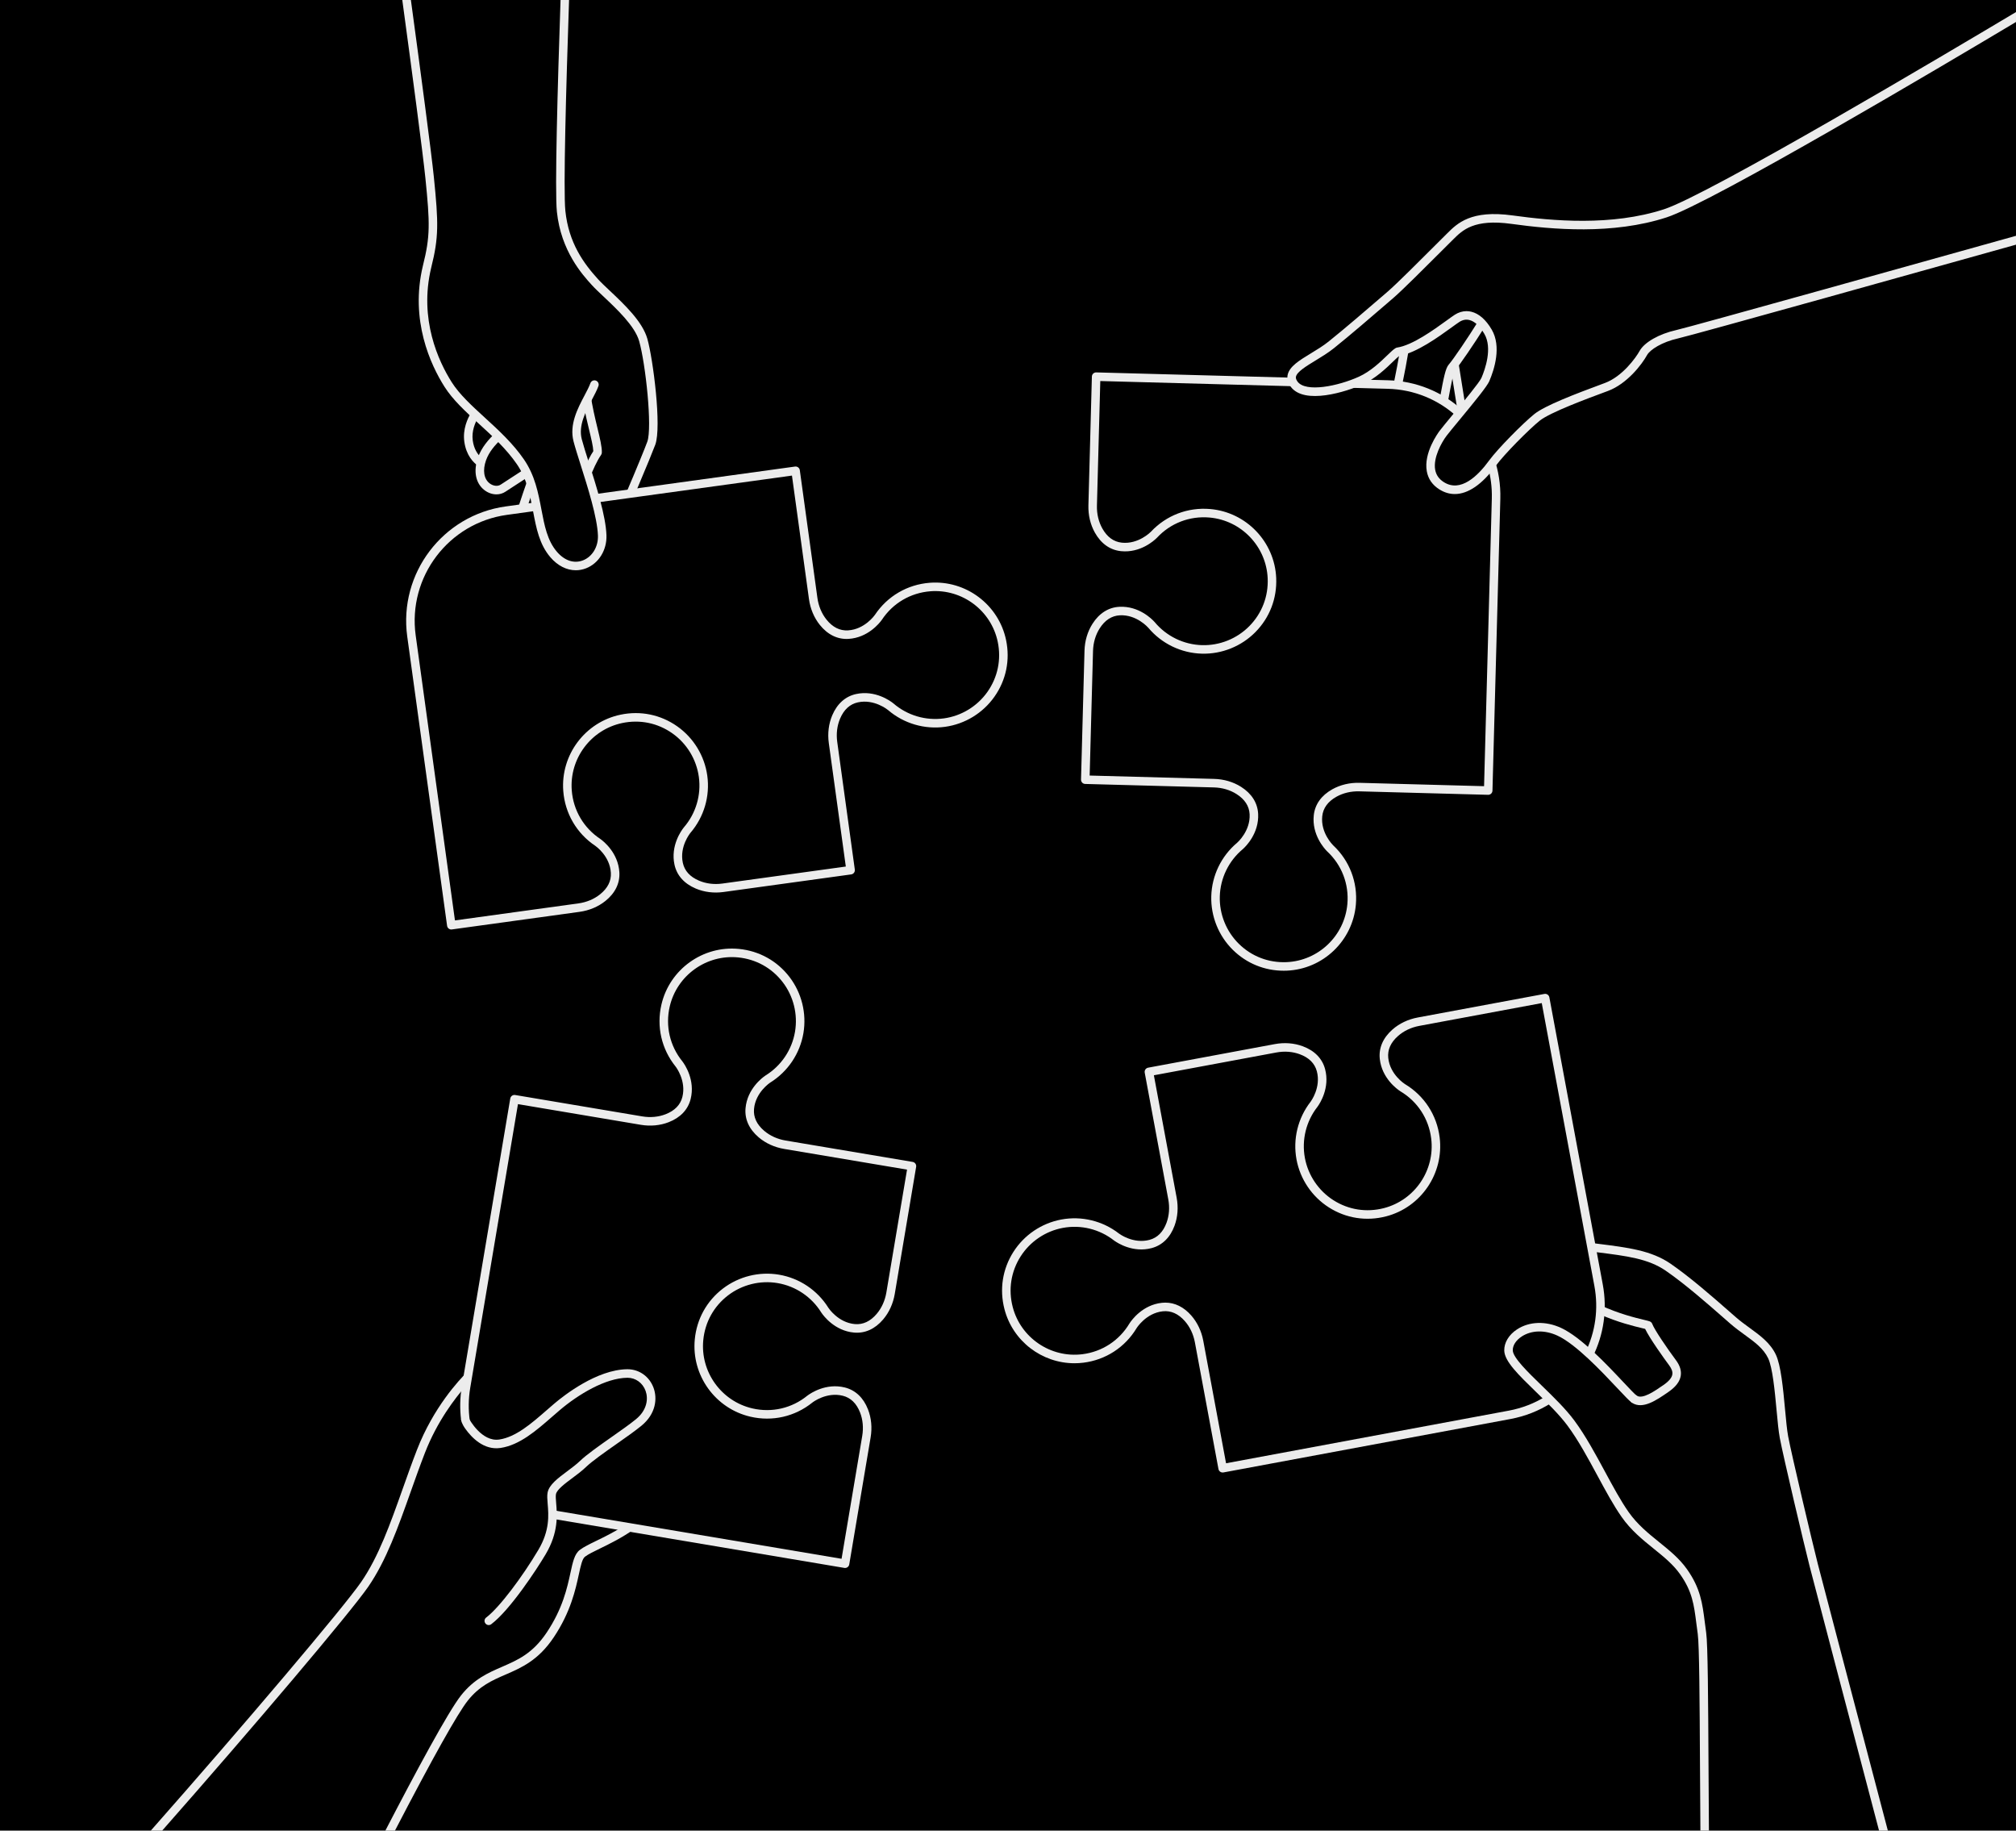 <?xml version="1.0" encoding="utf-8"?>
<!-- Generator: Adobe Illustrator 27.5.0, SVG Export Plug-In . SVG Version: 6.00 Build 0)  -->
<svg version="1.1" id="Layer_1" xmlns="http://www.w3.org/2000/svg" xmlns:xlink="http://www.w3.org/1999/xlink" x="0px" y="0px"
	 viewBox="0 0 1283.444 1165.126" style="enable-background:new 0 0 1283.444 1165.126;" xml:space="preserve">
<g>
	<rect   width="1283.444" height="1165.126"/>
	<g>
		<g>
			<path style="fill:#ECECEC;" d="M305.901,290.788c-1.921-1.845-4.198-5.07-4.932-10.436c-0.821-6.003,1.524-11.413,3.542-14.793
				c-1.893-0.615-3.364-1.756-4.431-3.184c-2.523,4.09-5.56,10.875-4.487,18.713c1.212,8.862,5.888,13.431,8.795,15.464
				C304.279,294.522,304.841,292.548,305.901,290.788z"/>
			<path style="fill:#ECECEC;" d="M333.962,298.55c-5.988,3.858-12.298,7.944-15.199,9.887c-1.907,1.276-4.815,0.942-7.076-0.813
				c-3.66-2.842-4.509-8.326-2.268-14.668c1.825-5.163,5.684-9.792,9.926-13.633c-1.618-0.997-2.806-2.446-3.56-4.11
				c-4.828,4.373-9.299,9.759-11.482,15.936c-3.058,8.654-1.541,16.415,4.057,20.761c2.332,1.81,5.056,2.734,7.686,2.734
				c2.048,0,4.038-0.561,5.738-1.699c2.784-1.865,8.753-5.731,14.543-9.463C335.182,302.075,334.338,300.346,333.962,298.55z"/>
			<path style="fill:#ECECEC;" d="M338.829,310.785c-1.03-2.151-1.889-4.348-2.535-6.6c-2.185,6.138-4.414,12.733-6.573,19.333
				c1.794-0.196,3.664,0.186,5.377,1.01c1.416-4.317,2.859-8.623,4.297-12.79C339.183,311.432,338.988,311.117,338.829,310.785z"/>
			<path style="fill:#ECECEC;" d="M388.146,184.975c-3.013-2.84-5.615-5.292-7.445-7.308c-9.078-10.002-18.646-22.986-20.771-43.446
				c-1.359-13.074,0.467-78.592,2.356-134.221h-5.43c-1.892,55.765-3.711,121.426-2.323,134.781
				c2.595,24.987,16.297,40.086,22.148,46.532c1.973,2.174,4.647,4.693,7.743,7.611c8.349,7.868,19.784,18.643,22.494,28.212
				c4.112,14.521,8.444,54.975,5.17,64.008c-1.364,3.764-6.768,17.033-13.724,33.325c2.114-0.401,4.228-0.792,6.345-1.165
				c6.6-15.536,11.519-27.656,12.481-30.312c4.128-11.391-1.432-54.557-5.051-67.335
				C409.022,204.645,397.448,193.739,388.146,184.975z"/>
			<path style="fill:#ECECEC;" d="M377.724,287.157c-1.819,2.748-3.506,6.115-5.175,9.915c1.377,2.834,1.869,5.539,2.336,8.524
				c2.609-6.588,5.085-12.197,7.783-16.059c0.304-0.435,0.474-0.95,0.487-1.481c0.098-3.647-1.182-8.945-2.802-15.651
				c-1.495-6.19-3.262-13.51-4.377-21.364c-0.115,0.135-0.223,0.274-0.345,0.403c-0.203,0.214-0.348,0.36-0.458,0.466
				c-0.315,0.486-0.641,0.966-0.931,1.469c-0.538,0.938-1.014,1.91-1.482,2.884c-0.35,0.728-0.699,1.452-1.053,2.172
				c1.038,5.542,2.273,10.697,3.371,15.244C376.425,279.254,377.603,284.131,377.724,287.157z"/>
			<path style="fill:#ECECEC;" d="M380.443,287.983h0.011H380.443z"/>
			<g>
				<path style="fill:#ECECEC;" d="M640.499,407.374c-4.716-22.549-25.602-38.227-48.585-36.461
					c-14.257,1.094-26.959,8.518-34.887,20.379c-0.044,0.054-0.086,0.111-0.126,0.17c-0.064,0.091-6.404,9.122-17.041,9.754
					c-5.211,0.311-9.814-2.012-13.719-6.9c-3.049-3.815-5.039-8.584-5.758-13.792l-11.196-81.254
					c-0.099-0.712-0.476-1.358-1.049-1.792c-0.573-0.435-1.297-0.623-2.008-0.525l-127.68,17.594c1.05,1.611,1.691,3.458,1.78,5.232
					l123.952-17.08l10.826,78.566c0.851,6.176,3.236,11.86,6.894,16.439c4.999,6.255,11.327,9.347,18.28,8.93
					c12.362-0.735,19.736-10.095,21.011-11.846c0.077-0.089,0.148-0.183,0.214-0.282c6.987-10.583,18.259-17.209,30.923-18.18
					c20.253-1.557,38.697,12.27,42.857,32.161c2.347,11.223,0.023,22.537-6.546,31.859c-6.479,9.194-16.581,15.348-27.718,16.882
					c-11.585,1.595-23.324-1.887-32.191-9.561c-0.088-0.076-0.18-0.146-0.276-0.209c-1.685-1.328-11.32-8.363-23.439-5.727
					c-6.814,1.484-12.064,6.167-15.184,13.541c-2.284,5.398-3.041,11.515-2.191,17.69l10.827,78.566l-78.567,10.826
					c-5.204,0.719-10.337,0.09-14.834-1.813c-5.762-2.437-9.245-6.253-10.353-11.341c-2.268-10.413,4.712-18.958,4.778-19.038
					c0.048-0.057,0.093-0.115,0.136-0.176c8.573-10.024,12.455-23.231,10.656-36.278c-1.739-12.622-8.713-24.071-19.133-31.413
					c-10.565-7.445-23.386-10.082-36.096-7.42c-22.549,4.717-38.223,25.604-36.459,48.585c1.094,14.256,8.515,26.954,20.373,34.884
					c0.058,0.047,0.119,0.092,0.181,0.134c0.091,0.062,9.11,6.318,9.748,17.036c0.31,5.198-2.013,9.813-6.9,13.718
					c-3.816,3.049-8.586,5.04-13.791,5.758l-78.566,10.826l-25.001-181.434c-5.12-37.16,20.946-71.559,58.106-76.679l20.059-2.764
					c-0.734-1.712-1.068-3.598-0.936-5.349l-19.863,2.738c-40.125,5.529-68.271,42.671-62.742,82.796l25.371,184.121
					c0.188,1.359,1.35,2.344,2.684,2.344c0.123,0,0.248-0.009,0.373-0.026l81.254-11.196c6.174-0.851,11.859-3.235,16.439-6.894
					c6.255-4.998,9.344-11.319,8.929-18.28c-0.736-12.362-10.096-19.737-11.847-21.012c-0.088-0.076-0.182-0.148-0.281-0.214
					c-10.583-6.988-17.209-18.258-18.181-30.922c-1.556-20.272,12.27-38.697,32.159-42.858c11.227-2.348,22.538-0.023,31.859,6.545
					c9.195,6.479,15.348,16.581,16.883,27.718c1.598,11.59-1.887,23.324-9.561,32.192c-0.076,0.089-0.146,0.181-0.21,0.277
					c-1.332,1.689-8.363,11.327-5.725,23.438c1.484,6.813,6.166,12.064,13.539,15.183c5.4,2.285,11.518,3.043,17.691,2.192
					l81.254-11.197c0.713-0.098,1.358-0.476,1.792-1.05c0.435-0.573,0.624-1.296,0.526-2.009l-11.197-81.254
					c-0.717-5.207-0.09-10.336,1.813-14.835c2.438-5.762,6.253-9.245,11.341-10.353c10.409-2.267,18.958,4.712,19.038,4.777
					c0.057,0.048,0.116,0.093,0.175,0.136c10.025,8.571,23.23,12.456,36.279,10.657c12.621-1.74,24.071-8.713,31.412-19.132
					C640.522,432.905,643.158,420.086,640.499,407.374z"/>
				<path style="fill:#ECECEC;" d="M592.122,373.619h0.011H592.122z"/>
			</g>
			<path style="fill:#ECECEC;" d="M370.382,279.564c-2.259-8.658,2.41-17.508,6.531-25.318c1.61-3.052,3.131-5.935,4.066-8.545
				c0.505-1.411-0.229-2.964-1.64-3.469c-1.406-0.506-2.963,0.229-3.469,1.64c-0.805,2.247-2.238,4.965-3.757,7.842
				c-4.354,8.253-9.773,18.523-6.981,29.219c1.011,3.875,2.651,9.044,4.549,15.03c4.462,14.062,10.571,33.32,10.981,44.882
				c0.252,7.131-3.574,13.48-9.522,15.8c-5.675,2.213-11.738,0.208-16.626-5.503c-6.089-7.112-7.903-16.679-9.824-26.807
				c-2.027-10.692-4.125-21.749-11.18-31.998c-7.056-10.247-16.166-18.581-24.976-26.64c-8.261-7.558-16.065-14.697-20.974-22.455
				c-8.276-13.079-20.974-39.944-13.04-72.889c4.861-19.426,4.663-28.245,1.701-57.526C274.62,97.015,267.604,44.368,261.586,0
				h-5.476c6.034,44.477,13.11,97.546,14.711,113.372c2.93,28.968,3.118,36.948-1.572,55.686c-8.408,34.91,4.99,63.28,13.725,77.084
				c5.296,8.37,13.36,15.747,21.896,23.557c8.586,7.854,17.464,15.976,24.168,25.713c6.408,9.307,8.397,19.792,10.319,29.932
				c2.059,10.859,4.005,21.115,11.033,29.325c4.633,5.411,10.373,8.28,16.171,8.279c2.194,0,4.396-0.411,6.549-1.25
				c8.095-3.155,13.308-11.613,12.973-21.047c-0.436-12.302-6.421-31.17-11.23-46.331
				C372.977,288.41,371.357,283.303,370.382,279.564z"/>
		</g>
		<g>
			<g>
				<path style="fill:#ECECEC;" d="M891.232,223.352c-1.058,6.358-2.461,13.486-3.957,20.901c1.808,0.155,3.617,0.34,5.415,0.597
					c1.564-7.759,3.023-15.209,4.095-21.849C895.021,223.564,893.087,223.682,891.232,223.352z"/>
				<path style="fill:#ECECEC;" d="M941.227,204.199c-6.573,10.62-16.199,24.793-18.929,27.857
					c-2.042,2.293-3.241,8.423-5.546,20.964c-0.022,0.12-0.046,0.247-0.068,0.368c0.665,0.217,1.316,0.49,1.944,0.816
					c1.081,0.562,2.087,1.266,3.05,2.03c0.138-0.749,0.276-1.5,0.411-2.233c1.451-7.897,3.096-16.848,4.262-18.336
					c2.651-2.977,12.177-16.846,19.043-27.889c-0.099-0.17-0.195-0.342-0.292-0.512
					C943.468,206.592,942.174,205.517,941.227,204.199z"/>
				<path style="fill:#ECECEC;" d="M923.424,233.382l4.14,25.892c0.423-0.289,1.142,2.115,1.614,1.902
					c1.191-0.537,2.252-3.488,3.617-3.555l-4.661-29.159C927.125,230.611,925.539,232.368,923.424,233.382z"/>
			</g>
			<path style="fill:#ECECEC;" d="M927.74,265.373c0.729-1.725,1.868-3.271,3.255-4.373c-12.99-11.787-29.57-18.49-47.289-18.968
				l-16.613-0.448c-3.58,1.934-7.258,3.716-11.074,5.13l27.54,0.742C900.145,247.904,915.653,254.238,927.74,265.373z"/>
			<path style="fill:#ECECEC;" d="M949.467,292.918c-0.212,0.212-0.567,0.721-0.878,1.136c-0.482,0.799-0.983,1.594-1.515,2.384
				c-0.003,0.004-0.006,0.007-0.008,0.011c1.936,6.682,2.862,13.691,2.669,20.845L944.8,500.376l-79.28-2.137
				c-6.214-0.167-12.227,1.257-17.342,4.12c-6.987,3.911-11.065,9.643-11.793,16.578c-1.293,12.335,6.765,21.146,8.267,22.67
				c0.073,0.087,0.152,0.171,0.237,0.249c9.3,8.621,13.999,20.822,12.892,33.474v0.001c-1.773,20.255-18.42,36.177-38.722,37.037
				c-11.464,0.485-22.239-3.655-30.364-11.656c-8.014-7.892-12.437-18.863-12.135-30.101c0.316-11.697,5.668-22.704,14.685-30.201
				c0.088-0.073,0.171-0.151,0.248-0.234c1.575-1.434,10.104-9.8,9.477-22.193c-0.352-6.964-4.114-12.908-10.881-17.19
				c-4.953-3.134-10.864-4.879-17.096-5.047l-79.28-2.136l2.137-79.28c0.142-5.255,1.597-10.214,4.209-14.34
				c3.346-5.287,7.678-8.102,12.878-8.364c10.651-0.547,17.935,7.741,18.003,7.819c0.049,0.056,0.097,0.11,0.149,0.161
				c8.491,10.094,20.888,16.08,34.056,16.435c12.707,0.337,25.169-4.669,34.114-13.752c9.069-9.209,13.76-21.427,13.21-34.402
				c-0.976-23.016-19.026-41.887-41.987-43.896c-14.242-1.245-27.991,4.007-37.749,14.42c-0.05,0.045-0.1,0.092-0.146,0.14
				c-0.077,0.08-7.825,7.951-18.404,6.844c-5.178-0.543-9.353-3.586-12.409-9.046c-2.387-4.264-3.573-9.294-3.431-14.546
				l2.135-79.28l124.035,3.342c-1.299-1.536-2.068-3.473-2.322-5.491l-124.279-3.349c-0.71-0.015-1.418,0.248-1.94,0.742
				c-0.522,0.495-0.827,1.178-0.846,1.897l-2.209,81.991c-0.169,6.229,1.256,12.227,4.12,17.344
				c3.911,6.988,9.643,11.065,16.578,11.791c12.337,1.293,21.143-6.762,22.67-8.265c0.087-0.074,0.171-0.153,0.249-0.238
				c8.623-9.301,20.829-14,33.474-12.893c20.254,1.773,36.177,18.419,37.038,38.721c0.486,11.456-3.653,22.24-11.654,30.365
				c-7.892,8.014-18.856,12.442-30.101,12.135c-11.696-0.315-22.705-5.668-30.201-14.685c-0.075-0.09-0.154-0.173-0.237-0.251
				c-1.443-1.583-9.799-10.105-22.191-9.474c-6.964,0.352-12.908,4.115-17.189,10.881c-3.135,4.953-4.88,10.865-5.048,17.096
				l-2.21,81.992c-0.019,0.719,0.248,1.417,0.743,1.939c0.495,0.522,1.176,0.827,1.896,0.845l81.992,2.21
				c5.255,0.142,10.214,1.597,14.34,4.208c5.286,3.346,8.1,7.679,8.363,12.879c0.539,10.643-7.74,17.937-7.818,18.004
				c-0.055,0.047-0.108,0.096-0.158,0.147c-10.096,8.491-16.083,20.888-16.438,34.057c-0.343,12.737,4.67,25.171,13.751,34.114
				c8.724,8.592,20.147,13.254,32.359,13.254c0.678,0,1.36-0.014,2.042-0.043c23.016-0.975,41.888-19.025,43.898-41.986
				c1.247-14.248-4.005-27.991-14.419-37.75c-0.046-0.05-0.092-0.099-0.142-0.146c-0.079-0.077-7.955-7.806-6.843-18.404
				c0.544-5.178,3.587-9.354,9.047-12.41c4.26-2.386,9.303-3.574,14.545-3.43l81.992,2.21c0.712,0.014,1.418-0.248,1.94-0.742
				c0.522-0.495,0.827-1.177,0.846-1.896l5.007-185.794c0.244-9.041-1.161-17.869-4.048-26.162
				C950.57,291.829,950.017,292.367,949.467,292.918z"/>
			<path style="fill:#ECECEC;" d="M1283.444,150.085c-45.179,12.643-207.566,58.05-216.25,59.983
				c-10.934,2.434-20.325,7.775-23.37,13.289c-2.359,4.272-10.932,16.268-22.117,20.411l-1.466,0.543
				c-17.485,6.469-36.701,13.821-43.401,19.201c-7.22,5.798-23.357,22.092-28.843,29.611c-7.276,9.971-18.177,20.45-28.787,13.749
				c-3.111-1.964-4.917-4.537-5.526-7.864c-1.4-7.671,4.08-17.453,7.174-21.553c1.446-1.914,4.587-5.713,8.225-10.111
				c9.932-12.007,17.639-21.45,19.039-24.717c3.279-7.65,7.839-22.092,1.547-32.862c-3.665-6.276-8.158-10.207-12.991-11.369
				c-1.017-0.244-2.038-0.366-3.054-0.366c-2.556,0-5.083,0.769-7.437,2.278c-1.277,0.82-3.012,2.076-5.208,3.668
				c-8.126,5.891-21.728,15.751-31.517,17.235c-0.329,0.049-0.646,0.159-0.934,0.324c-1.422,0.808-3.097,2.428-5.416,4.67
				c-4.178,4.042-10.492,10.149-18.032,13.569c-13.052,5.921-33.898,10.267-39.087,3.023c-1.09-1.52-1.059-2.467-0.94-3.047
				c0.636-3.116,6.575-6.727,12.319-10.219c3.987-2.424,8.109-4.931,11.839-7.916c10.39-8.315,24.969-20.883,33.679-28.393
				c1.618-1.395,3.033-2.614,4.177-3.597c5.638-4.839,20.499-19.696,30.332-29.527c2.979-2.978,5.437-5.434,6.926-6.9l0.878-0.87
				c5.882-5.849,13.203-13.129,36.982-9.842c25.941,3.586,64.409,7.058,98.832-4.136c28.818-9.371,176.092-96.684,222.427-124.351
				V7.674c-42.443,25.343-195.606,116.25-224.105,125.518c-33.361,10.848-71.001,7.433-96.409,3.921
				c-26.447-3.654-35.177,5.029-41.552,11.371l-0.856,0.848c-1.496,1.473-3.965,3.94-6.958,6.932
				c-9.181,9.178-24.548,24.541-30.029,29.246c-1.147,0.984-2.564,2.206-4.186,3.604c-8.682,7.485-23.215,20.013-33.528,28.267
				c-3.457,2.767-7.427,5.181-11.267,7.515c-7.355,4.471-13.708,8.334-14.816,13.77c-0.498,2.437,0.123,4.89,1.845,7.293
				c8.657,12.078,35.953,3.198,45.741-1.243c8.395-3.809,15.115-10.309,19.562-14.61c1.576-1.525,3.076-2.975,3.977-3.627
				c11.005-1.948,24.925-12.038,33.302-18.11c2.041-1.48,3.805-2.758,4.951-3.494c2.043-1.31,4.163-1.717,6.293-1.204
				c3.362,0.808,6.673,3.862,9.576,8.831c5.281,9.04,0.465,22.584-1.851,27.986c-1.203,2.808-11.451,15.197-18.232,23.395
				c-3.68,4.448-6.857,8.29-8.376,10.302c-1.062,1.409-10.316,14.095-8.18,25.796c0.883,4.836,3.563,8.698,7.966,11.478
				c3.156,1.993,6.454,2.978,9.843,2.978c8.472,0,17.502-6.16,26.226-18.116c5.176-7.096,21.023-23.091,27.858-28.579
				c6.573-5.277,30.423-14.102,41.885-18.342l1.468-0.544c12.28-4.549,21.712-16.953,24.982-22.877
				c1.895-3.43,9.477-8.316,19.799-10.615c8.843-1.969,167.582-46.354,215.071-59.645V150.085z"/>
		</g>
		<g>
			<path style="fill:#ECECEC;" d="M245.327,1165.126h6.11c23.942-46.114,39.876-74.561,46.374-82.748
				c7.419-9.347,15.482-12.849,24.02-16.555c10.264-4.456,20.879-9.064,30.703-23.732c10.773-16.083,13.893-30.465,15.958-39.982
				c1.211-5.582,2.168-9.993,3.927-11.326c2.086-1.582,5.651-3.314,9.779-5.32c6.043-2.937,13.854-6.761,21.731-12.356
				c-2.266-0.607-4.526-1.248-6.775-1.949c-6.17,3.981-12.168,6.917-17.328,9.424c-4.567,2.219-8.173,3.971-10.686,5.876
				c-3.357,2.546-4.445,7.56-5.951,14.499c-2.095,9.66-4.965,22.889-15.163,38.113c-8.939,13.344-18.37,17.44-28.356,21.775
				c-8.774,3.809-17.848,7.748-26.109,18.159C285.313,1089.396,264.383,1128.371,245.327,1165.126z"/>
			<path style="fill:#ECECEC;" d="M103.236,1165.126c58.586-66.469,120.084-139.104,131.183-155.201
				c11.494-16.671,19.017-37.861,26.981-60.295c2.89-8.142,5.879-16.56,9.113-24.896c7.786-20.073,19.221-34.906,26.026-42.615
				c-0.018-0.843,0.035-1.687,0.176-2.513c0.077-0.435,0.147-0.871,0.215-1.307c0.075-0.719,0.158-1.435,0.212-2.156
				c0.069-0.918,0.107-1.833,0.118-2.75c-4.784,4.718-21.292,22.272-31.807,49.379c-3.262,8.411-6.265,16.867-9.167,25.044
				c-7.842,22.087-15.248,42.949-26.336,59.031c-11.209,16.258-74.553,91-133.95,158.281H103.236z"/>
			<path style="fill:#ECECEC;" d="M581.018,739.515l-80.884-13.611c-5.184-0.872-9.891-3.005-13.615-6.166
				c-4.769-4.049-6.952-8.731-6.488-13.918c0.95-10.614,10.165-16.684,10.251-16.739c0.063-0.04,0.122-0.081,0.18-0.125
				c11.178-7.002,18.833-18.444,21.02-31.433c2.114-12.563-1.117-25.575-8.863-35.696c-7.856-10.264-19.3-16.612-32.226-17.876
				c-22.929-2.24-44.13,13.003-49.319,35.46c-3.222,13.938,0.066,28.281,9.021,39.396c0.037,0.054,0.076,0.108,0.117,0.16
				c0.069,0.087,6.79,8.839,4.213,19.179c-1.259,5.052-4.854,8.763-10.686,11.028c-4.553,1.769-9.702,2.24-14.882,1.37
				l-80.884-13.611c-0.716-0.122-1.437,0.048-2.024,0.465c-0.586,0.418-0.982,1.05-1.102,1.76l-30.843,183.284
				c-1.194,7.093-1.326,14.196-0.478,21.141c0.426-0.048,0.865-0.078,1.323-0.078c1.617,0,3.033,0.311,4.253,0.852
				c-0.991-6.886-0.935-13.956,0.253-21.013l30.394-180.609l78.208,13.161c6.149,1.034,12.285,0.459,17.748-1.663
				c7.464-2.899,12.3-8.008,13.986-14.774c3.001-12.043-3.762-21.897-5.03-23.605c-0.059-0.095-0.125-0.187-0.197-0.275
				c-8.009-9.833-10.962-22.57-8.103-34.944c4.578-19.81,23.291-33.261,43.505-31.281c11.411,1.115,21.513,6.717,28.445,15.772
				c6.836,8.931,9.687,20.412,7.82,31.498c-1.94,11.538-8.774,21.692-18.747,27.859c-0.1,0.061-0.193,0.128-0.281,0.199
				c-1.768,1.207-11.371,8.303-12.475,20.655c-0.621,6.945,2.277,13.356,8.381,18.539c4.468,3.794,10.079,6.346,16.226,7.379
				l78.209,13.161l-13.161,78.209c-0.873,5.184-3.006,9.892-6.167,13.615c-4.05,4.77-8.74,6.949-13.917,6.488
				c-10.615-0.949-16.684-10.164-16.74-10.251c-0.037-0.059-0.076-0.116-0.119-0.171c-7.002-11.183-18.447-18.842-31.439-21.028
				c-12.564-2.115-25.575,1.117-35.697,8.864c-10.263,7.857-16.612,19.302-17.875,32.227c-2.241,22.928,13.005,44.13,35.462,49.318
				c13.932,3.218,28.271-0.067,39.386-9.017c0.057-0.038,0.113-0.079,0.168-0.122c0.087-0.068,8.836-6.79,19.179-4.213
				c5.052,1.26,8.763,4.855,11.029,10.686c1.768,4.554,2.241,9.701,1.37,14.883l-13.162,78.208l-180.608-30.393
				c-0.989-0.166-1.961-0.381-2.934-0.592c-0.019,1.833-0.111,3.665-0.246,5.494c0.758,0.153,1.512,0.32,2.279,0.449l183.284,30.843
				c0.153,0.025,0.304,0.038,0.454,0.038c1.3,0,2.449-0.938,2.672-2.263l13.612-80.884c1.033-6.146,0.458-12.283-1.664-17.748
				c-2.9-7.463-8.008-12.3-14.774-13.986c-12.021-2.996-21.861,3.738-23.596,5.024c-0.099,0.061-0.193,0.129-0.285,0.203
				c-9.833,8.009-22.571,10.962-34.942,8.103c-19.81-4.577-33.258-23.279-31.282-43.503c1.115-11.412,6.717-21.514,15.772-28.446
				c8.931-6.837,20.41-9.688,31.498-7.822c11.537,1.942,21.691,8.776,27.861,18.749c0.059,0.096,0.123,0.187,0.193,0.273
				c1.191,1.747,8.29,11.376,20.661,12.482c6.956,0.615,13.356-2.279,18.536-8.381c3.794-4.468,6.346-10.078,7.381-16.226
				l13.611-80.885C583.492,741.163,582.495,739.764,581.018,739.515z"/>
			<path style="fill:#ECECEC;" d="M423.716,640.022h0.011H423.716z"/>
			<path style="fill:#ECECEC;" d="M416.106,883.388c-2.632-7.253-9.137-11.913-16.604-11.913h-0.171
				c-19.409,0.185-40.444,16.773-46.43,21.852c-1.662,1.411-3.326,2.862-4.996,4.319c-9.564,8.341-19.453,16.968-30.042,18.557
				c-11.209,1.678-19.07-12.935-19.148-13.084c-0.388-0.736-1.092-1.253-1.911-1.403c-0.505-0.093-1.018-0.021-1.489,0.166
				c0.291,1.642-2.068,0.241-1.774,1.872c0.429,2.382,2.243,4.99,2.808,5.737c3.732,5.219,11.57,13.693,22.319,12.077
				c12.155-1.826,22.652-10.98,32.803-19.834c1.652-1.441,3.298-2.877,4.942-4.272c11.609-9.854,28.995-20.43,42.969-20.563h0.117
				c5.157,0,9.666,3.262,11.507,8.337c1.76,4.853,1.081,12.136-6.104,18.023c-3.853,3.159-9.533,7.146-15.546,11.369
				c-7.807,5.483-15.879,11.152-20.028,15.141c-2.362,2.271-5.358,4.504-8.257,6.663c-5.896,4.393-11.465,8.543-12.444,13.481
				c-0.401,2.02-0.197,4.445,0.039,7.252c0.599,7.127,1.418,16.887-5.918,29.257c-10.219,17.232-24.848,36.766-33.222,43.082
				c-1.131,0.853-1.402,2.417-0.607,3.589c0.01,0.015,0.02,0.03,0.03,0.044c0.85,1.258,2.568,1.542,3.78,0.627
				c11.985-9.046,28.833-34.705,34.686-44.575c8.222-13.864,7.28-25.066,6.658-32.48c-0.201-2.399-0.376-4.471-0.124-5.742
				c0.573-2.89,5.775-6.766,10.364-10.185c3.032-2.26,6.168-4.595,8.775-7.103c3.848-3.7,11.747-9.248,19.386-14.612
				c6.097-4.282,11.856-8.327,15.867-11.614C417.717,899.776,418.5,889.987,416.106,883.388z"/>
		</g>
		<g>
			<path style="fill:#ECECEC;" d="M1066.944,865.689c-5.408-7.244-13.659-19.297-15.081-23.087
				c-0.265-0.703-0.809-1.266-1.503-1.553c-0.655-0.271-1.633-0.51-3.785-1.025c-5.229-1.252-15.973-3.84-27.52-9.203
				c0.02,0.175,0.044,0.348,0.059,0.526c0.153,1.766-0.168,3.495-0.548,5.214c11.327,5.034,21.607,7.51,26.747,8.74
				c0.722,0.173,1.457,0.349,2.025,0.493c2.899,6.075,12.041,18.832,15.258,23.14c1.663,2.227,2.334,4.145,2.053,5.863
				c-0.345,2.108-2.218,4.349-5.565,6.662c-5.953,4.113-13.357,9.232-17.127,6.833c-1.263-0.805-2.941-0.434-3.746,0.83
				c-0.805,1.264-0.433,2.941,0.831,3.746c6.797,4.333,15.474-1.658,23.125-6.945c4.672-3.228,7.234-6.58,7.835-10.249
				C1070.53,872.472,1069.5,869.112,1066.944,865.689z"/>
			<path style="fill:#ECECEC;" d="M1013.74,796.641c1.076,0.136,2.145,0.271,3.202,0.403c18.793,2.359,32.371,4.063,43.489,11.705
				c12.281,8.443,26.852,21.218,36.493,29.672c1.74,1.526,3.331,2.921,4.733,4.137c2.963,2.571,6.025,4.799,8.986,6.953
				c6.46,4.699,12.038,8.757,14.998,14.956c2.847,5.963,4.244,20.967,5.366,33.023c0.646,6.932,1.255,13.479,2.061,17.76
				c2.228,11.818,15.274,67.05,18.977,81.586c2.265,8.895,26.629,101.506,44.208,168.291h5.611
				c-17.603-66.872-42.284-160.691-44.561-169.63c-3.692-14.492-16.689-69.506-18.903-81.251c-0.76-4.031-1.358-10.457-1.991-17.259
				c-1.223-13.135-2.609-28.022-5.873-34.857c-3.552-7.44-9.939-12.087-16.702-17.006c-2.869-2.087-5.835-4.246-8.624-6.664
				c-1.395-1.211-2.978-2.599-4.71-4.117c-9.737-8.538-24.452-21.441-36.997-30.065c-12.205-8.39-27.069-10.255-45.887-12.617
				c-1.333-0.168-2.684-0.337-4.047-0.511c0.251,0.963,0.381,2.018,0.327,3.19C1013.861,795.115,1013.807,795.88,1013.74,796.641z"
				/>
			<path style="fill:#ECECEC;" d="M984.082,888.716c-7.098,4.41-15.019,7.518-23.481,9.092l-180.058,33.507l-14.508-77.97
				c-1.14-6.128-3.79-11.694-7.659-16.095c-4.73-5.379-10.397-8.177-16.503-8.177c-0.721,0-1.447,0.039-2.178,0.117
				c-12.33,1.317-19.258,11.038-20.436,12.828c-0.071,0.09-0.136,0.185-0.195,0.285c-6.483,10.899-17.429,18.049-30.033,19.615
				c-20.165,2.507-39.23-10.439-44.324-30.111c-2.872-11.1-1.082-22.511,5.041-32.131c6.039-9.489,15.841-16.11,26.893-18.167
				c11.5-2.141,23.386,0.788,32.605,8.036c0.091,0.072,0.186,0.137,0.284,0.195c1.74,1.246,11.699,7.826,23.684,4.62
				c6.736-1.803,11.761-6.727,14.529-14.24c2.027-5.499,2.497-11.646,1.357-17.773l-14.509-77.97l77.969-14.509
				c5.168-0.962,10.32-0.577,14.904,1.113c5.869,2.164,9.528,5.812,10.875,10.842c2.755,10.294-3.815,19.158-3.877,19.241
				c-0.046,0.06-0.089,0.121-0.128,0.184c-8.091,10.416-11.347,23.789-8.939,36.738c2.332,12.526,9.836,23.635,20.59,30.479
				c10.904,6.94,23.839,8.968,36.404,5.714c22.302-5.773,36.976-27.375,34.134-50.247c-1.763-14.194-9.778-26.533-22.003-33.893
				c-0.054-0.039-0.11-0.077-0.169-0.113c-0.093-0.059-9.413-5.967-10.546-16.563c-0.553-5.178,1.549-9.897,6.248-14.028
				c3.668-3.226,8.339-5.439,13.505-6.4l77.97-14.509l33.507,180.057c2.711,14.566,0.661,29.281-5.76,42.34
				c0.674,0.208,1.345,0.484,2.008,0.834c0.988,0.522,1.847,1.257,2.571,2.121c7.158-14.243,9.483-30.346,6.516-46.288
				l-34.004-182.724c-0.274-1.472-1.685-2.443-3.163-2.171l-80.637,15.005c-6.129,1.141-11.694,3.789-16.096,7.66
				c-6.014,5.287-8.802,11.746-8.061,18.679c1.318,12.331,11.039,19.259,12.83,20.437c0.09,0.07,0.184,0.135,0.284,0.195
				c10.899,6.481,18.048,17.427,19.615,30.031c2.507,20.177-10.437,39.232-30.11,44.324c-11.101,2.873-22.511,1.084-32.131-5.039
				c-9.49-6.039-16.111-15.84-18.169-26.894c-2.141-11.502,0.789-23.387,8.037-32.605c0.072-0.092,0.138-0.189,0.197-0.288
				c1.254-1.754,7.82-11.709,4.617-23.68c-1.804-6.736-6.728-11.76-14.24-14.529c-5.502-2.028-11.646-2.495-17.773-1.357
				l-80.637,15.006c-1.473,0.274-2.445,1.691-2.172,3.164l15.005,80.638c0.962,5.166,0.577,10.32-1.113,14.903
				c-2.163,5.87-5.811,9.529-10.841,10.875c-10.298,2.758-19.161-3.814-19.242-3.877c-0.058-0.044-0.119-0.086-0.179-0.125
				c-10.414-8.092-23.789-11.351-36.741-8.94c-12.526,2.331-23.635,9.835-30.479,20.588c-6.94,10.903-8.969,23.832-5.716,36.405
				c5.293,20.451,23.893,34.489,44.581,34.487c1.873,0,3.767-0.115,5.666-0.351c14.193-1.763,26.533-9.778,33.894-22.004
				c0.039-0.055,0.077-0.11,0.114-0.168c0.058-0.094,5.967-9.413,16.563-10.545c5.175-0.552,9.898,1.548,14.029,6.247
				c3.225,3.667,5.438,8.338,6.399,13.506l15.005,80.638c0.132,0.707,0.539,1.333,1.133,1.74c0.455,0.312,0.99,0.477,1.535,0.477
				c0.165,0,0.332-0.016,0.496-0.046l182.725-34.004c9.367-1.743,18.123-5.219,25.933-10.174
				C985.939,891.916,984.79,890.42,984.082,888.716z"/>
			<path style="fill:#ECECEC;" d="M689.366,864.611h0.011H689.366z"/>
			<path style="fill:#ECECEC;" d="M977.811,885.842c7.308,7.099,14.864,14.438,20.133,21.556
				c6.87,9.281,13.069,20.753,19.063,31.847c5.233,9.685,10.176,18.833,15.365,26.236c5.982,8.535,13.334,14.474,20.443,20.216
				c6.337,5.119,12.323,9.953,16.748,16.2c7.81,11.021,8.89,19.552,10.385,31.359c0.268,2.124,0.548,4.327,0.88,6.641
				c1.022,7.109,1.223,44.485,1.436,84.057c0.073,13.599,0.149,27.503,0.257,41.172h5.427c-0.109-13.676-0.184-27.591-0.257-41.201
				c-0.224-41.49-0.417-77.321-1.491-84.799c-0.327-2.281-0.603-4.455-0.868-6.55c-1.535-12.116-2.746-21.685-11.34-33.815
				c-4.859-6.858-11.129-11.922-17.767-17.284c-6.817-5.506-13.867-11.201-19.41-19.11c-5.008-7.145-9.878-16.159-15.034-25.702
				c-6.085-11.26-12.378-22.905-19.475-32.496c-5.532-7.474-13.25-14.97-20.713-22.22c-9.044-8.784-18.395-17.867-18.516-22.479
				c-0.083-3.142,2.032-6.439,5.655-8.818c6.234-4.094,14.775-4.297,22.85-0.544c11.791,5.481,28.204,22.932,38.011,33.359
				c4.996,5.312,7.694,8.152,9.306,9.299c0.84-0.286,1.769-0.461,2.775-0.519c1.027-0.567,2.195-0.979,3.542-1.14
				c-1.426-1.34-2.518-2.3-3.153-2.747c-1.228-0.863-4.768-4.626-8.516-8.611c-10.727-11.405-26.937-28.641-39.677-34.562
				c-9.786-4.549-20.299-4.203-28.115,0.929c-5.206,3.418-8.234,8.463-8.101,13.497C957.831,866.436,966.649,875,977.811,885.842z"
				/>
		</g>
	</g>
</g>
</svg>
